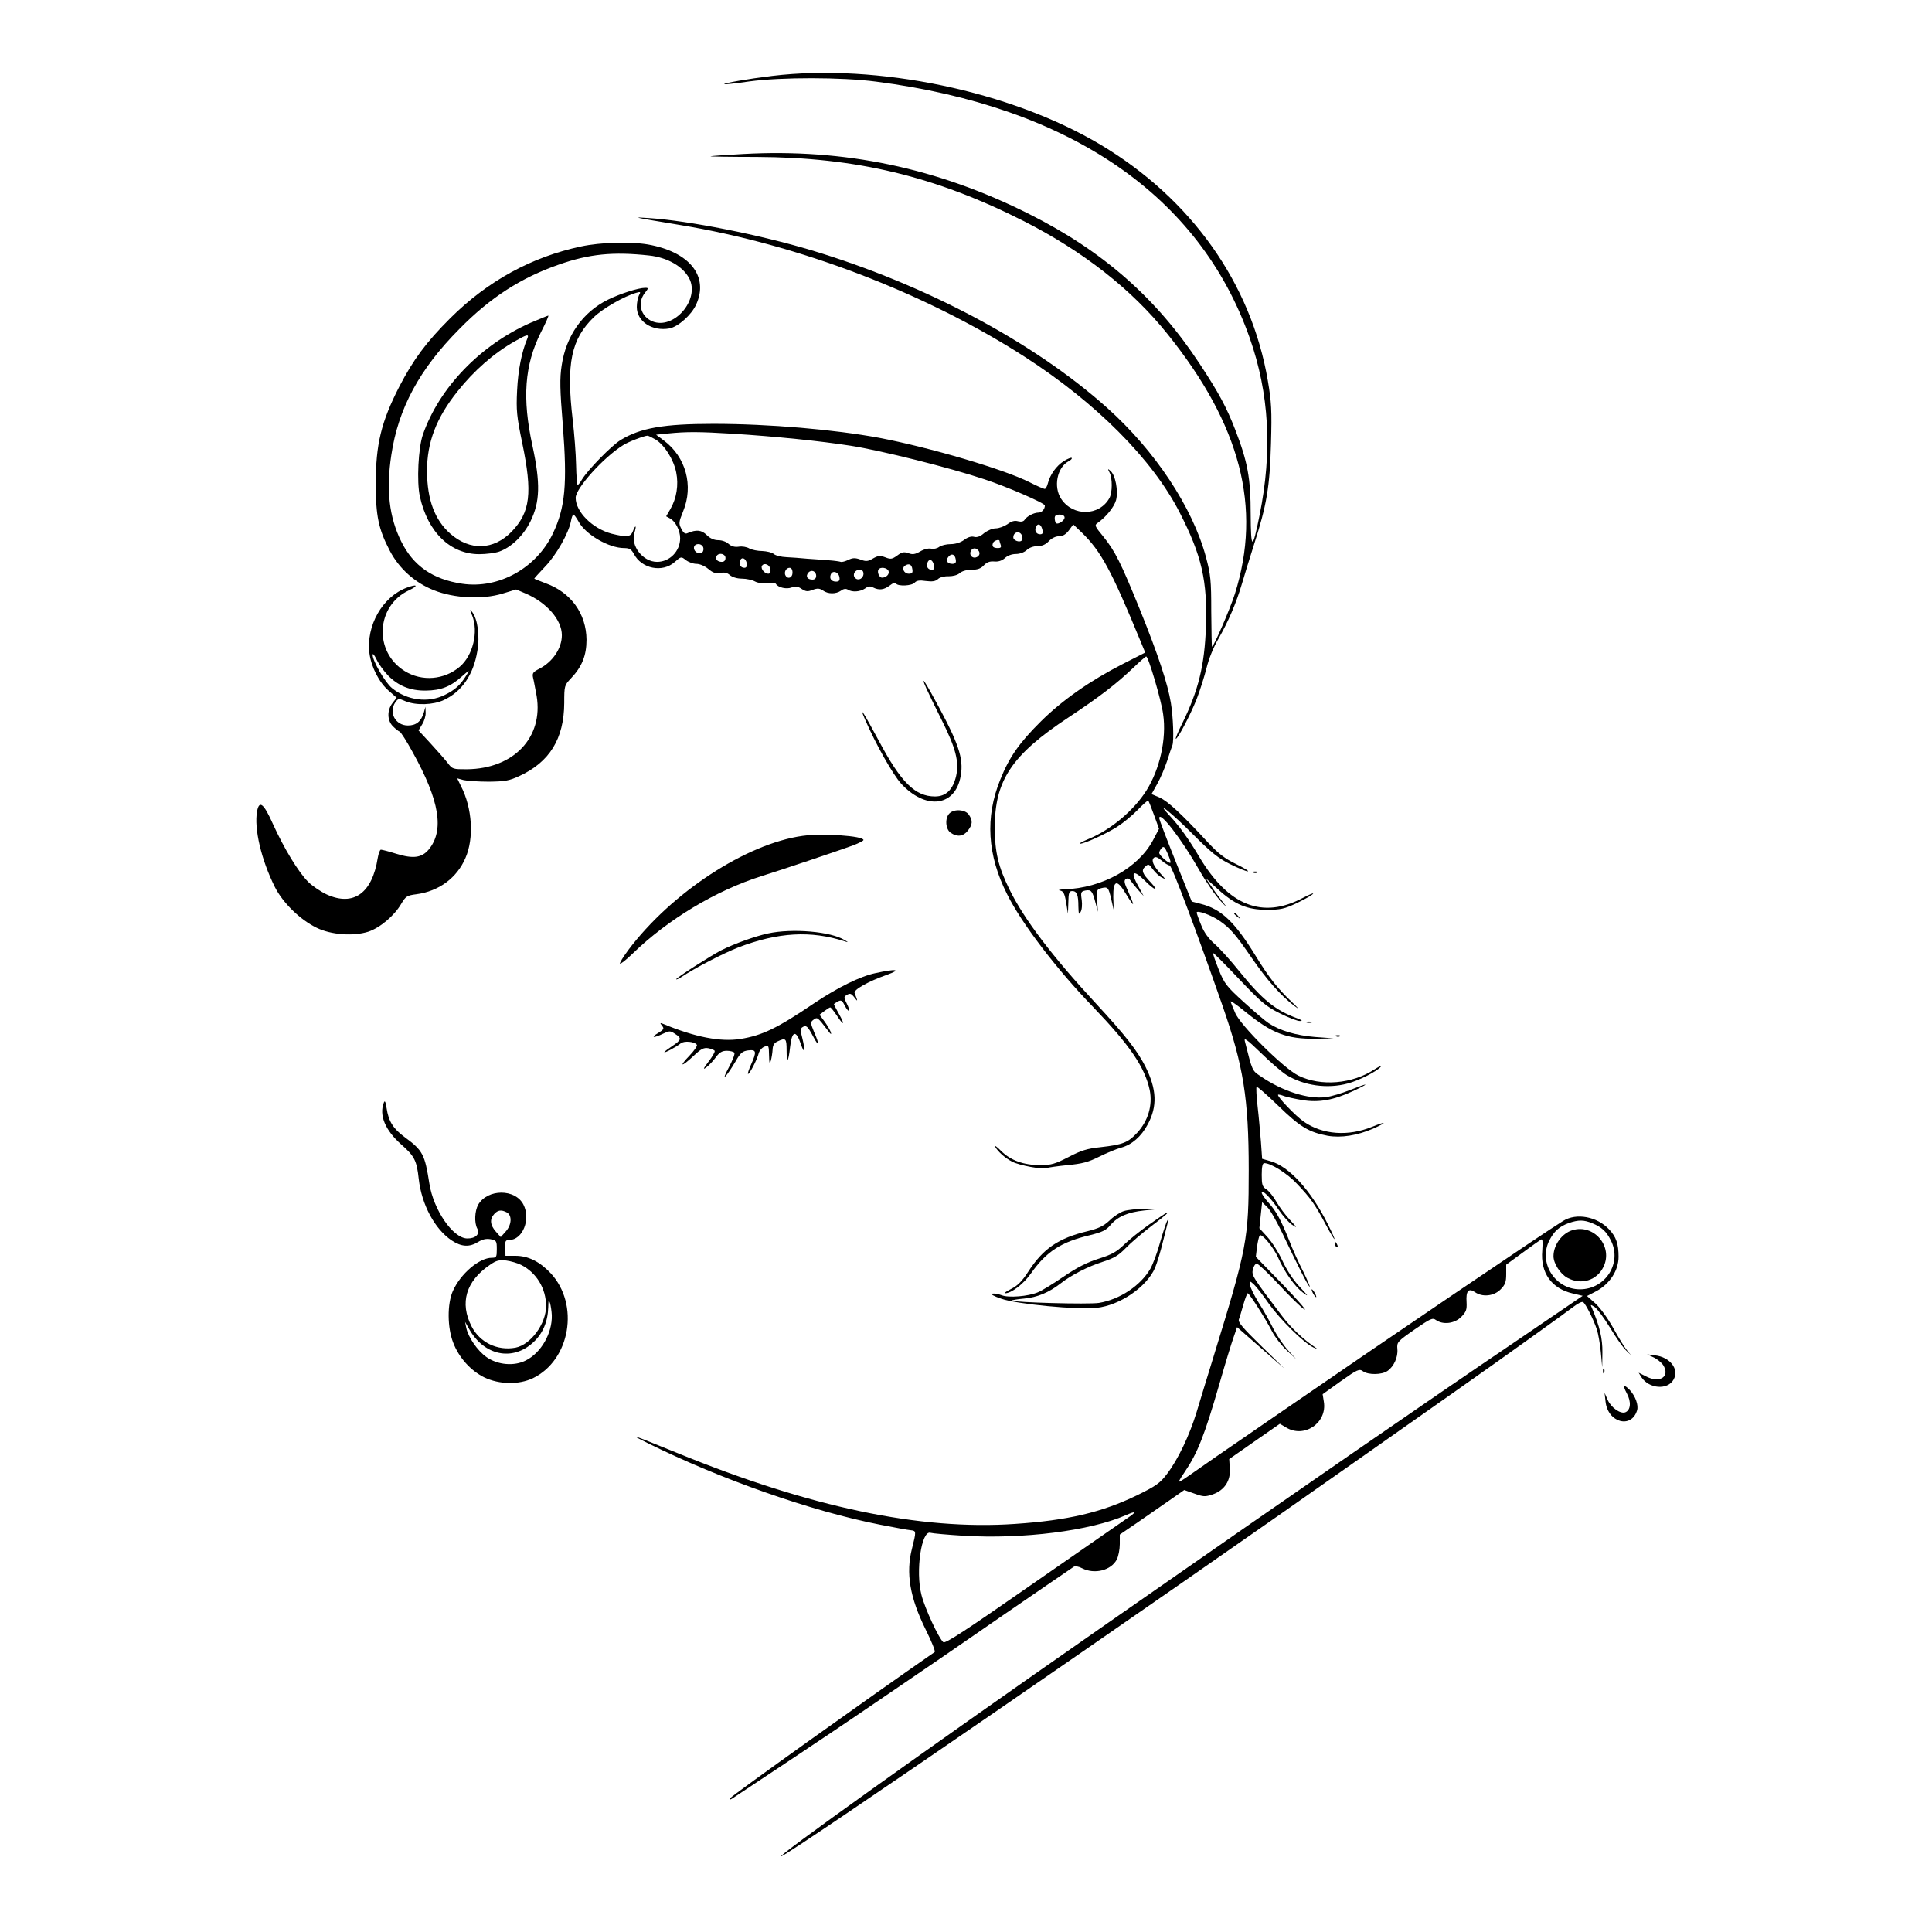 <?xml version="1.0" standalone="no"?>
<!DOCTYPE svg PUBLIC "-//W3C//DTD SVG 20010904//EN"
 "http://www.w3.org/TR/2001/REC-SVG-20010904/DTD/svg10.dtd">
<svg version="1.0" xmlns="http://www.w3.org/2000/svg"
 width="980pt" height="980pt" viewBox="0 0 980 980"
 preserveAspectRatio="xMidYMid meet">

<g transform="translate(0,980) scale(0.1,-0.1)"
fill="#000000" stroke="none">
<path d="M3917 9415 c-124 -15 -249 -37 -243 -42 2 -2 59 4 127 14 163 22 467
22 643 -1 983 -127 1641 -578 1895 -1300 99 -282 116 -574 50 -900 -36 -179
-44 -178 -45 6 0 183 -15 265 -79 430 -43 111 -83 186 -180 333 -219 333 -491
572 -864 759 -465 234 -936 333 -1450 305 -90 -5 -165 -10 -167 -12 -2 -1 104
-3 234 -3 506 -2 906 -98 1356 -326 300 -153 546 -345 727 -571 372 -462 481
-881 343 -1319 -23 -73 -107 -268 -116 -268 -2 0 -3 80 -4 178 0 159 -3 187
-27 277 -68 252 -258 539 -502 757 -371 332 -920 624 -1497 798 -263 79 -625
151 -828 164 -87 6 -84 5 158 -35 603 -99 1242 -343 1747 -667 365 -235 651
-522 789 -792 112 -219 141 -346 133 -580 -7 -196 -38 -323 -121 -491 -20 -40
-34 -74 -32 -76 7 -7 74 120 106 201 17 44 39 114 50 157 11 46 35 106 60 148
50 87 91 182 120 281 12 41 39 129 60 195 66 204 81 297 87 515 5 169 2 212
-16 319 -84 494 -389 923 -850 1198 -455 271 -1131 412 -1664 348z"/>
<path d="M2948 8550 c-251 -53 -474 -175 -664 -364 -124 -124 -187 -210 -258
-346 -93 -181 -120 -295 -120 -495 0 -161 14 -229 71 -338 48 -92 128 -163
224 -201 103 -41 246 -48 348 -17 l69 21 47 -20 c108 -46 185 -134 185 -212 0
-66 -46 -135 -114 -170 -33 -17 -37 -23 -32 -46 4 -15 11 -56 18 -92 35 -210
-116 -370 -354 -372 -71 0 -73 0 -98 33 -14 18 -53 62 -86 98 l-61 66 18 30
c11 17 19 44 18 60 l-1 30 -8 -29 c-14 -46 -39 -66 -81 -66 -63 0 -99 66 -64
117 15 21 17 21 52 6 54 -22 140 -19 194 6 92 43 150 128 170 247 14 78 2 163
-26 200 -13 16 -13 13 0 -18 33 -83 4 -203 -63 -260 -79 -67 -192 -76 -279
-22 -159 98 -146 332 22 410 50 24 41 33 -12 13 -123 -46 -207 -193 -189 -333
9 -70 50 -149 98 -190 l40 -35 -21 -27 c-28 -36 -28 -88 2 -118 13 -13 28 -25
34 -27 6 -2 36 -49 66 -104 137 -246 162 -398 81 -495 -35 -41 -78 -47 -163
-21 -38 12 -73 21 -79 21 -5 0 -12 -19 -16 -42 -28 -179 -123 -247 -259 -185
-30 14 -73 43 -94 64 -50 50 -122 169 -178 292 -47 106 -70 124 -81 66 -16
-88 21 -245 90 -384 41 -81 128 -166 212 -207 73 -36 187 -44 262 -20 60 20
132 81 167 141 23 39 30 43 77 49 114 15 206 83 249 184 44 100 35 253 -23
365 l-19 39 33 -9 c18 -4 76 -8 128 -8 82 1 103 5 153 28 155 71 228 190 229
371 0 88 1 90 34 125 56 59 79 116 79 196 -1 132 -79 240 -206 286 -32 12 -59
23 -59 24 0 2 25 29 55 61 57 59 119 169 131 230 3 19 9 34 13 34 3 0 15 -16
26 -36 35 -65 153 -134 231 -134 27 0 36 -6 49 -29 39 -76 145 -97 207 -42 33
29 33 29 57 10 13 -10 37 -19 53 -19 18 0 43 -11 61 -26 24 -20 37 -24 60 -20
21 4 36 1 49 -11 12 -10 36 -18 61 -18 23 0 53 -7 66 -14 14 -8 39 -11 62 -8
22 3 42 1 45 -5 11 -18 53 -28 79 -18 20 8 32 6 51 -7 22 -14 31 -15 56 -5 25
9 35 8 52 -3 26 -19 66 -19 92 -1 13 10 25 11 35 5 22 -14 62 -11 87 6 16 12
27 13 41 5 30 -15 55 -12 84 10 16 13 28 16 32 10 10 -15 81 -12 95 5 9 10 24
13 56 8 33 -4 49 -2 62 10 9 9 33 15 54 14 22 0 45 6 56 16 11 10 35 17 60 17
30 0 47 6 62 22 15 16 30 22 53 20 21 -2 39 4 54 17 13 13 36 21 56 21 19 0
42 8 55 20 12 12 35 20 55 20 23 0 41 8 57 25 14 15 35 25 51 25 20 0 35 9 51
30 l22 30 44 -42 c97 -95 149 -190 297 -550 l24 -58 -112 -57 c-168 -86 -308
-184 -417 -292 -110 -109 -161 -182 -206 -295 -78 -191 -66 -384 35 -583 73
-147 252 -381 434 -569 189 -197 264 -307 289 -424 15 -76 -8 -155 -63 -215
-47 -51 -73 -61 -187 -74 -68 -7 -99 -17 -162 -50 -68 -35 -88 -41 -143 -41
-85 0 -151 24 -199 72 -22 22 -35 31 -30 21 14 -25 51 -58 87 -76 38 -19 152
-40 173 -32 9 3 57 10 107 15 74 7 105 15 161 43 38 19 89 40 112 46 54 15
101 56 134 118 49 91 46 177 -12 293 -42 82 -102 159 -251 320 -220 237 -365
428 -439 579 -56 114 -74 189 -74 311 -1 241 86 371 374 561 157 104 243 170
332 255 31 30 59 54 62 54 11 0 77 -223 86 -293 18 -124 -17 -279 -85 -387
-64 -101 -180 -199 -294 -246 -31 -13 -50 -23 -43 -24 22 0 133 50 190 87 30
19 76 57 103 85 27 28 51 49 53 47 3 -2 16 -36 30 -74 l25 -69 -31 -59 c-75
-140 -258 -242 -448 -248 -25 -1 -35 -4 -24 -6 18 -3 24 -15 32 -61 l9 -57 2
58 c1 49 4 57 20 57 23 0 31 -19 31 -78 1 -39 3 -44 11 -28 7 10 9 37 6 61 -6
40 -4 43 19 48 29 5 35 -2 51 -63 l12 -45 -4 57 c-3 53 -2 57 22 63 32 8 36 4
50 -58 l12 -52 -2 65 c-1 87 19 92 64 16 18 -30 35 -54 36 -52 2 2 -9 29 -23
61 -22 47 -24 59 -13 66 9 6 17 3 24 -8 6 -9 23 -30 38 -47 l28 -31 -25 46
c-45 79 -30 93 34 29 47 -47 71 -54 29 -8 -46 48 -51 63 -30 82 16 15 19 14
39 -14 12 -16 32 -35 45 -41 20 -11 20 -9 -4 17 -39 42 -50 69 -37 82 8 8 19
5 40 -13 16 -14 35 -25 41 -25 11 0 140 -344 269 -714 105 -303 132 -467 132
-831 0 -352 -8 -393 -178 -945 -31 -102 -71 -230 -87 -285 -36 -117 -94 -239
-150 -312 -35 -46 -54 -60 -152 -108 -180 -87 -351 -127 -619 -145 -480 -33
-1038 84 -1713 360 -239 97 -254 102 -150 50 371 -184 832 -346 1180 -414 72
-14 141 -27 155 -28 28 -3 28 -5 6 -93 -32 -124 -11 -248 69 -410 30 -60 51
-112 46 -115 -335 -232 -1029 -728 -1037 -741 -5 -8 -3 -9 7 -4 24 15 550 365
644 430 50 34 155 106 235 160 80 54 303 207 495 340 193 132 355 244 362 248
7 4 26 1 42 -8 63 -32 147 -11 176 45 8 16 15 51 15 78 l0 48 88 60 c48 33
121 84 163 113 l76 53 51 -18 c47 -17 55 -17 94 -4 59 21 91 69 86 132 l-3 47
129 90 128 89 32 -19 c92 -56 209 24 191 131 l-6 38 92 66 c85 60 94 64 113
50 27 -19 96 -18 124 2 32 22 54 70 50 111 -3 35 0 38 87 99 82 56 91 61 109
48 36 -25 94 -18 128 16 25 26 29 36 27 75 -4 56 10 73 42 51 38 -27 96 -21
130 13 24 24 29 38 29 78 l0 48 82 60 c45 33 87 63 94 67 9 6 10 -8 7 -55 -10
-114 47 -193 154 -218 l51 -12 -341 -232 c-422 -285 -1209 -829 -1827 -1260
-25 -17 -151 -105 -280 -195 -890 -620 -1661 -1172 -1617 -1156 53 18 1836
1244 2977 2048 168 118 368 259 445 313 228 160 557 396 597 427 21 16 42 27
48 23 13 -8 53 -88 70 -139 7 -22 16 -73 20 -115 l7 -76 1 75 c1 70 -14 133
-53 225 -9 19 -8 19 14 5 13 -9 48 -56 78 -105 30 -50 66 -101 81 -115 l26
-25 -21 25 c-12 14 -42 63 -68 110 -27 49 -65 102 -90 126 l-45 40 48 25 c68
37 112 105 112 174 0 65 -12 101 -48 139 -61 65 -166 85 -233 43 -89 -54 -903
-606 -1439 -975 -124 -86 -268 -184 -320 -220 -52 -36 -116 -81 -142 -99 -27
-19 -48 -32 -48 -28 0 3 13 25 29 48 65 96 100 183 176 446 29 102 62 209 72
237 l18 52 120 -105 120 -105 -119 116 c-91 89 -117 119 -112 133 4 10 14 44
23 76 9 31 19 57 22 57 8 0 94 -135 124 -195 14 -27 47 -70 74 -95 l48 -45
-41 45 c-23 25 -56 74 -74 108 -17 35 -51 96 -76 135 -24 39 -44 80 -44 91 0
19 0 19 21 0 11 -10 44 -52 73 -94 59 -83 178 -201 228 -225 18 -8 24 -10 14
-3 -62 41 -127 102 -171 160 -152 201 -157 208 -150 239 4 16 12 29 20 29 7 0
58 -48 113 -107 55 -60 113 -116 128 -125 16 -9 -33 47 -108 125 l-138 142 6
50 c4 28 10 54 14 58 10 12 70 -60 93 -112 31 -71 84 -146 125 -177 32 -24 30
-20 -16 29 -33 35 -66 86 -87 132 -19 41 -53 95 -76 120 l-41 45 7 66 7 66 25
-24 c14 -12 47 -70 75 -128 84 -177 132 -271 141 -277 4 -3 -10 31 -32 76 -23
44 -55 115 -71 157 -43 107 -66 149 -105 193 -19 21 -35 44 -35 51 0 20 47
-27 87 -88 19 -28 49 -62 66 -74 29 -19 28 -17 -9 23 -23 24 -54 66 -69 92
-15 27 -38 55 -51 64 -21 13 -24 23 -24 74 0 41 4 59 13 59 34 0 118 -53 167
-106 69 -73 89 -101 145 -206 54 -100 60 -97 9 5 -86 171 -196 291 -290 317
l-42 12 -6 86 c-4 48 -11 129 -17 180 -6 52 -8 96 -5 99 3 3 52 -40 110 -96
110 -107 155 -134 250 -152 68 -12 150 1 231 36 74 33 70 40 -6 9 -121 -49
-249 -40 -345 26 -42 29 -138 129 -131 137 2 2 16 -1 31 -7 15 -5 56 -14 92
-20 84 -14 159 0 256 45 90 42 84 45 -14 6 -40 -16 -95 -33 -123 -36 -89 -12
-221 30 -331 106 -43 29 -41 24 -80 179 -5 19 15 4 82 -61 49 -48 107 -98 130
-112 88 -54 207 -71 310 -43 57 15 147 61 167 84 6 9 -6 3 -29 -11 -114 -76
-274 -89 -388 -33 -75 37 -296 256 -321 319 -10 23 -20 48 -23 56 -3 8 31 -15
76 -52 134 -109 210 -138 356 -136 l91 2 -95 7 c-96 8 -178 32 -235 70 -16 10
-73 59 -126 107 -89 81 -99 94 -128 167 -17 43 -30 80 -28 82 2 2 61 -57 131
-131 113 -119 136 -139 208 -175 44 -22 90 -40 102 -39 15 0 11 4 -15 14 -111
41 -176 94 -295 241 -40 50 -95 111 -121 134 -32 28 -55 59 -70 97 -13 31 -23
60 -23 64 0 14 74 -13 115 -41 55 -38 81 -68 165 -190 75 -109 146 -190 215
-242 29 -22 24 -15 -16 23 -70 67 -112 120 -179 229 -106 173 -175 239 -279
265 l-46 12 -82 204 c-45 112 -82 210 -83 218 -1 43 114 -106 201 -259 34 -60
84 -133 112 -162 27 -29 36 -37 19 -16 -16 20 -45 58 -63 85 l-33 48 60 -54
c86 -79 150 -106 249 -106 70 0 89 4 153 34 39 19 77 40 82 47 6 7 -17 -3 -52
-21 -204 -108 -376 -40 -524 207 -53 90 -101 156 -148 207 -85 91 7 18 117
-93 89 -89 127 -120 186 -149 40 -20 81 -37 90 -37 9 0 -18 17 -59 37 -58 28
-90 53 -145 112 -134 145 -201 206 -242 225 l-42 18 29 52 c16 28 38 80 50
116 11 36 24 72 27 80 8 21 4 143 -8 215 -16 97 -64 242 -155 468 -99 244
-128 302 -189 377 -42 51 -44 56 -28 67 44 31 84 81 94 116 12 46 -3 128 -29
149 -13 12 -14 10 -4 -9 15 -28 15 -102 -1 -130 -51 -91 -184 -94 -244 -4 -41
61 -21 160 37 191 12 6 19 14 16 17 -3 3 -21 -4 -40 -16 -38 -24 -70 -69 -81
-113 -4 -16 -11 -28 -16 -28 -5 0 -40 15 -77 34 -131 66 -505 176 -762 225
-227 42 -559 71 -842 71 -252 0 -370 -21 -470 -82 -48 -30 -165 -150 -196
-200 -9 -16 -19 -28 -22 -28 -3 0 -7 46 -8 102 -1 56 -9 158 -17 227 -34 288
-8 411 108 523 46 44 154 106 215 123 21 6 23 5 13 -13 -6 -12 -11 -38 -11
-59 0 -74 78 -125 166 -109 44 9 111 68 135 121 66 144 -34 268 -245 305 -89
15 -240 11 -338 -10z m345 -46 c92 -10 171 -55 203 -116 56 -107 -78 -263
-187 -218 -59 25 -78 93 -38 144 19 24 19 26 2 26 -35 0 -128 -30 -189 -60
-128 -63 -213 -184 -235 -334 -10 -65 -9 -121 6 -304 23 -299 12 -416 -50
-547 -84 -177 -275 -283 -460 -256 -150 22 -249 91 -310 215 -61 123 -77 261
-50 438 35 236 143 436 345 639 158 161 313 260 505 327 154 54 275 66 458 46z
m422 -904 c222 -14 446 -37 600 -61 154 -24 505 -112 678 -170 113 -37 307
-121 307 -133 0 -18 -15 -36 -32 -36 -24 0 -60 -19 -71 -37 -5 -8 -17 -11 -33
-7 -18 5 -34 0 -54 -15 -16 -11 -43 -21 -59 -21 -17 0 -42 -11 -59 -24 -19
-17 -36 -23 -51 -19 -14 4 -33 -2 -51 -16 -18 -13 -44 -21 -68 -21 -21 0 -47
-6 -58 -14 -10 -8 -29 -12 -41 -9 -13 3 -37 -3 -55 -14 -26 -15 -39 -17 -60
-9 -23 8 -33 6 -57 -12 -25 -18 -33 -20 -60 -9 -27 10 -37 9 -63 -6 -26 -15
-35 -16 -64 -5 -26 9 -39 9 -61 -2 -15 -7 -32 -12 -38 -10 -5 2 -32 6 -60 8
-27 2 -77 6 -110 8 -33 3 -81 7 -107 8 -25 1 -54 8 -63 16 -9 8 -36 14 -58 15
-23 0 -53 6 -66 13 -13 8 -37 12 -54 9 -21 -3 -37 2 -51 14 -11 11 -34 19 -52
19 -22 0 -42 9 -59 26 -26 26 -53 29 -97 10 -12 -6 -21 0 -32 22 -14 27 -13
33 9 88 54 130 14 276 -97 359 l-40 30 59 6 c98 10 162 9 328 -1z m-389 -30
c45 -28 91 -101 104 -166 13 -64 2 -132 -30 -187 l-21 -36 20 -11 c27 -14 51
-61 51 -100 0 -66 -53 -120 -117 -120 -72 0 -135 81 -115 147 12 39 6 44 -8 8
-11 -29 -31 -31 -108 -12 -97 26 -182 111 -182 182 0 48 141 205 241 267 24
16 105 47 123 48 5 0 23 -9 42 -20z m2074 -395 c0 -16 -34 -38 -44 -28 -3 3
-6 15 -6 25 0 13 7 18 25 18 15 0 25 -6 25 -15z m-116 -51 c9 -25 7 -34 -8
-34 -19 0 -29 17 -22 35 7 20 22 19 30 -1z m-100 -41 c4 -9 3 -20 -2 -25 -11
-11 -42 1 -42 16 0 29 34 36 44 9z m-114 -27 c0 -2 3 -11 6 -20 4 -11 0 -16
-13 -16 -25 0 -33 8 -26 26 4 12 33 21 33 10z m-1503 -32 c3 -8 1 -20 -4 -25
-14 -14 -43 0 -43 22 0 24 38 26 47 3z m1401 -27 c4 -20 -25 -34 -40 -19 -15
15 -1 44 19 40 10 -2 19 -11 21 -21z m-1288 -27 c0 -13 -7 -20 -19 -20 -22 0
-35 15 -26 30 12 19 45 11 45 -10z m1168 -8 c3 -16 -2 -22 -17 -22 -26 0 -36
17 -20 36 16 19 33 13 37 -14z m-1060 -20 c2 -14 -2 -22 -12 -22 -19 0 -29 17
-22 36 8 22 30 12 34 -14z m946 2 c9 -25 7 -34 -8 -34 -19 0 -29 17 -22 35 7
20 22 19 30 -1z m-826 -32 c2 -14 -2 -22 -11 -22 -19 0 -40 26 -32 40 11 18
40 6 43 -18z m720 0 c3 -17 -2 -22 -18 -22 -25 0 -38 29 -19 41 20 13 34 6 37
-19z m-608 -17 c0 -25 -23 -35 -35 -15 -10 16 2 40 20 40 9 0 15 -9 15 -25z
m487 9 c6 -16 -11 -34 -33 -34 -14 0 -26 28 -18 41 9 15 44 10 51 -7z m-367
-25 c0 -12 -7 -19 -19 -19 -26 0 -36 17 -21 35 15 18 40 8 40 -16z m240 11 c0
-24 -26 -38 -42 -22 -16 16 -2 42 22 42 13 0 20 -7 20 -20z m-122 -18 c3 -16
-2 -22 -17 -22 -24 0 -35 15 -27 36 9 23 40 13 44 -14z m-2290 -498 c52 -53
113 -78 192 -77 77 1 125 20 182 71 41 36 42 36 24 7 -31 -50 -57 -74 -110
-100 -84 -42 -191 -28 -268 35 -36 30 -98 138 -98 169 1 9 10 -3 21 -26 11
-23 37 -58 57 -79z m3969 -950 c-7 -7 -57 37 -57 50 0 6 6 18 13 25 10 10 16
4 30 -29 10 -23 17 -44 14 -46z m2140 -1829 c48 -20 71 -41 94 -87 58 -114
-27 -248 -157 -248 -127 0 -212 136 -155 248 24 47 50 70 98 88 50 17 76 17
120 -1z m-2366 -1501 c-29 -20 -247 -171 -483 -335 -330 -230 -433 -297 -443
-289 -23 19 -94 172 -111 240 -31 120 0 330 46 315 10 -3 86 -10 169 -15 300
-18 641 25 821 104 57 25 58 18 1 -20z"/>
<path d="M2690 8162 c-253 -112 -462 -328 -545 -567 -23 -66 -32 -239 -15
-314 40 -181 155 -292 301 -292 35 0 81 6 101 13 62 22 123 81 159 154 48 98
51 192 10 382 -53 243 -40 410 42 575 25 48 42 87 38 86 -3 0 -44 -17 -91 -37z
m-15 -79 c-29 -68 -47 -161 -52 -263 -5 -102 -2 -132 26 -267 53 -255 41 -351
-54 -450 -92 -94 -211 -98 -311 -10 -79 70 -117 172 -118 317 0 147 47 270
155 405 84 106 185 194 289 253 63 36 75 39 65 15z"/>
<path d="M7976 3560 c-53 -16 -96 -75 -96 -132 0 -37 34 -90 71 -110 70 -38
150 -13 183 57 49 103 -49 218 -158 185z"/>
<path d="M4698 6310 c11 -25 47 -99 80 -165 70 -140 88 -209 72 -281 -16 -69
-51 -104 -107 -104 -101 0 -173 71 -286 284 -79 147 -102 182 -68 104 54 -124
139 -275 182 -323 120 -130 265 -119 299 24 21 90 0 163 -102 354 -74 139
-103 182 -70 107z"/>
<path d="M4816 5674 c-24 -24 -20 -80 6 -98 33 -23 64 -19 87 10 25 32 26 52
5 82 -18 26 -74 30 -98 6z"/>
<path d="M4071 5560 c-287 -40 -665 -288 -884 -579 -26 -35 -45 -66 -42 -69 3
-3 31 19 63 50 180 175 424 321 655 394 118 37 376 124 465 156 28 11 52 23
52 27 0 21 -208 35 -309 21z"/>
<path d="M6358 5373 c7 -3 16 -2 19 1 4 3 -2 6 -13 5 -11 0 -14 -3 -6 -6z"/>
<path d="M6260 5166 c0 -2 8 -10 18 -17 15 -13 16 -12 3 4 -13 16 -21 21 -21
13z"/>
<path d="M3895 5065 c-68 -15 -170 -52 -236 -85 -53 -27 -229 -140 -229 -147
0 -3 10 1 23 9 75 50 215 122 294 153 200 76 366 86 538 30 20 -6 20 -6 0 6
-69 44 -266 61 -390 34z"/>
<path d="M4441 4864 c-77 -16 -192 -73 -310 -152 -189 -128 -264 -164 -375
-182 -100 -16 -230 9 -391 76 -18 7 -18 6 -7 -9 12 -14 10 -19 -20 -37 -40
-24 -23 -27 26 -3 32 15 36 15 60 -1 35 -22 33 -31 -14 -62 -22 -15 -40 -28
-40 -31 0 -6 63 28 82 44 17 15 72 10 83 -7 3 -5 -14 -30 -38 -55 -56 -58 -41
-59 21 -1 38 36 52 43 75 39 15 -3 30 -9 32 -13 3 -5 -11 -29 -31 -55 -27 -36
-30 -43 -11 -29 13 10 35 33 48 51 18 25 32 33 56 33 17 0 35 -5 38 -10 4 -6
-10 -41 -30 -78 -40 -74 -12 -47 36 34 25 44 35 52 64 56 42 5 44 -6 15 -71
-11 -24 -18 -46 -16 -48 6 -6 47 73 55 106 4 13 17 28 29 32 21 8 22 6 23 -44
1 -41 3 -47 9 -27 4 14 8 39 9 56 1 23 8 34 26 42 41 19 45 15 45 -45 0 -72 9
-63 18 18 9 81 30 86 54 14 19 -57 24 -36 7 32 -10 36 -9 47 2 53 18 12 26 5
54 -48 30 -57 33 -41 4 24 -19 47 -19 49 -2 62 19 14 20 13 73 -56 15 -20 18
-22 14 -7 -4 11 -18 35 -32 54 l-25 34 24 18 c13 10 27 19 30 19 4 0 18 -18
33 -40 36 -55 44 -51 12 6 -14 26 -26 48 -26 50 0 2 9 8 20 14 16 9 22 6 35
-21 9 -17 19 -29 21 -26 3 3 -2 20 -11 37 -14 27 -15 34 -3 41 20 13 25 11 44
-13 16 -22 15 -16 -1 25 -7 16 69 59 163 92 78 28 49 32 -57 9z"/>
<path d="M6628 4613 c6 -2 18 -2 25 0 6 3 1 5 -13 5 -14 0 -19 -2 -12 -5z"/>
<path d="M6778 4543 c7 -3 16 -2 19 1 4 3 -2 6 -13 5 -11 0 -14 -3 -6 -6z"/>
<path d="M1947 4207 c-25 -64 7 -140 88 -212 67 -59 79 -81 89 -175 15 -131
81 -254 167 -312 50 -33 90 -35 134 -8 23 14 41 18 64 14 29 -6 31 -9 31 -50
0 -40 -2 -44 -25 -44 -64 0 -159 -81 -198 -169 -29 -65 -28 -186 2 -262 29
-76 89 -142 158 -176 76 -36 174 -38 246 -4 190 92 238 374 90 533 -56 59
-114 88 -179 88 l-50 0 -1 40 c-2 35 1 40 20 40 69 1 110 106 72 180 -42 81
-181 80 -229 0 -18 -32 -21 -92 -5 -122 15 -28 -9 -51 -52 -50 -72 2 -170 145
-191 278 -23 148 -33 168 -124 235 -60 44 -83 81 -93 148 -5 33 -9 41 -14 28z
m624 -557 c27 -15 25 -63 -6 -97 l-25 -28 -25 28 c-29 33 -32 63 -8 89 18 20
36 23 64 8z m72 -266 c78 -39 127 -120 127 -209 0 -90 -78 -196 -155 -211 -92
-17 -181 26 -223 108 -61 119 -29 229 93 312 33 23 47 26 83 22 23 -3 57 -13
75 -22z m156 -255 c3 -91 -54 -191 -132 -230 -59 -30 -142 -23 -199 17 -46 32
-93 101 -103 149 l-6 30 20 -35 c75 -136 220 -167 326 -69 49 45 74 106 76
178 1 38 2 42 9 21 4 -14 8 -41 9 -61z"/>
<path d="M5701 3657 c-19 -6 -52 -27 -73 -48 -30 -28 -55 -40 -111 -54 -148
-35 -226 -89 -301 -205 -32 -50 -55 -72 -87 -88 -24 -12 -38 -22 -30 -22 31 0
93 47 130 100 79 112 153 160 301 195 60 15 80 24 102 50 37 44 88 66 172 75
l71 7 -70 1 c-38 0 -85 -5 -104 -11z"/>
<path d="M5831 3590 c-46 -32 -104 -79 -130 -104 -37 -36 -62 -50 -129 -71
-60 -19 -110 -45 -179 -92 -53 -36 -110 -71 -128 -78 -49 -21 -150 -29 -184
-15 -16 6 -38 10 -48 8 -11 -2 8 -13 47 -26 76 -27 388 -57 482 -46 118 12
255 106 297 203 11 27 29 87 40 133 11 45 23 92 26 103 5 16 4 17 -3 5 -6 -9
-22 -58 -37 -110 -14 -52 -37 -113 -50 -136 -50 -86 -156 -156 -261 -173 -53
-8 -430 2 -441 12 -2 2 26 7 61 10 68 6 127 31 186 77 55 43 139 86 215 110
56 18 79 32 115 69 25 26 82 75 128 110 45 34 82 64 82 66 0 7 2 8 -89 -55z"/>
<path d="M6770 3491 c0 -6 4 -13 10 -16 6 -3 7 1 4 9 -7 18 -14 21 -14 7z"/>
<path d="M6660 3240 c6 -11 13 -20 16 -20 2 0 0 9 -6 20 -6 11 -13 20 -16 20
-2 0 0 -9 6 -20z"/>
<path d="M8387 2915 c18 -8 40 -26 49 -39 37 -57 -15 -94 -84 -59 l-40 20 14
-23 c39 -59 133 -66 163 -12 30 52 -17 114 -94 123 l-40 5 32 -15z"/>
<path d="M8131 2844 c0 -11 3 -14 6 -6 3 7 2 16 -1 19 -3 4 -6 -2 -5 -13z"/>
<path d="M8252 2732 c23 -42 20 -85 -8 -96 -25 -9 -72 24 -89 63 l-16 36 5
-44 c11 -107 131 -140 160 -45 8 26 -8 71 -36 102 -32 33 -39 27 -16 -16z"/>
</g>
</svg>
